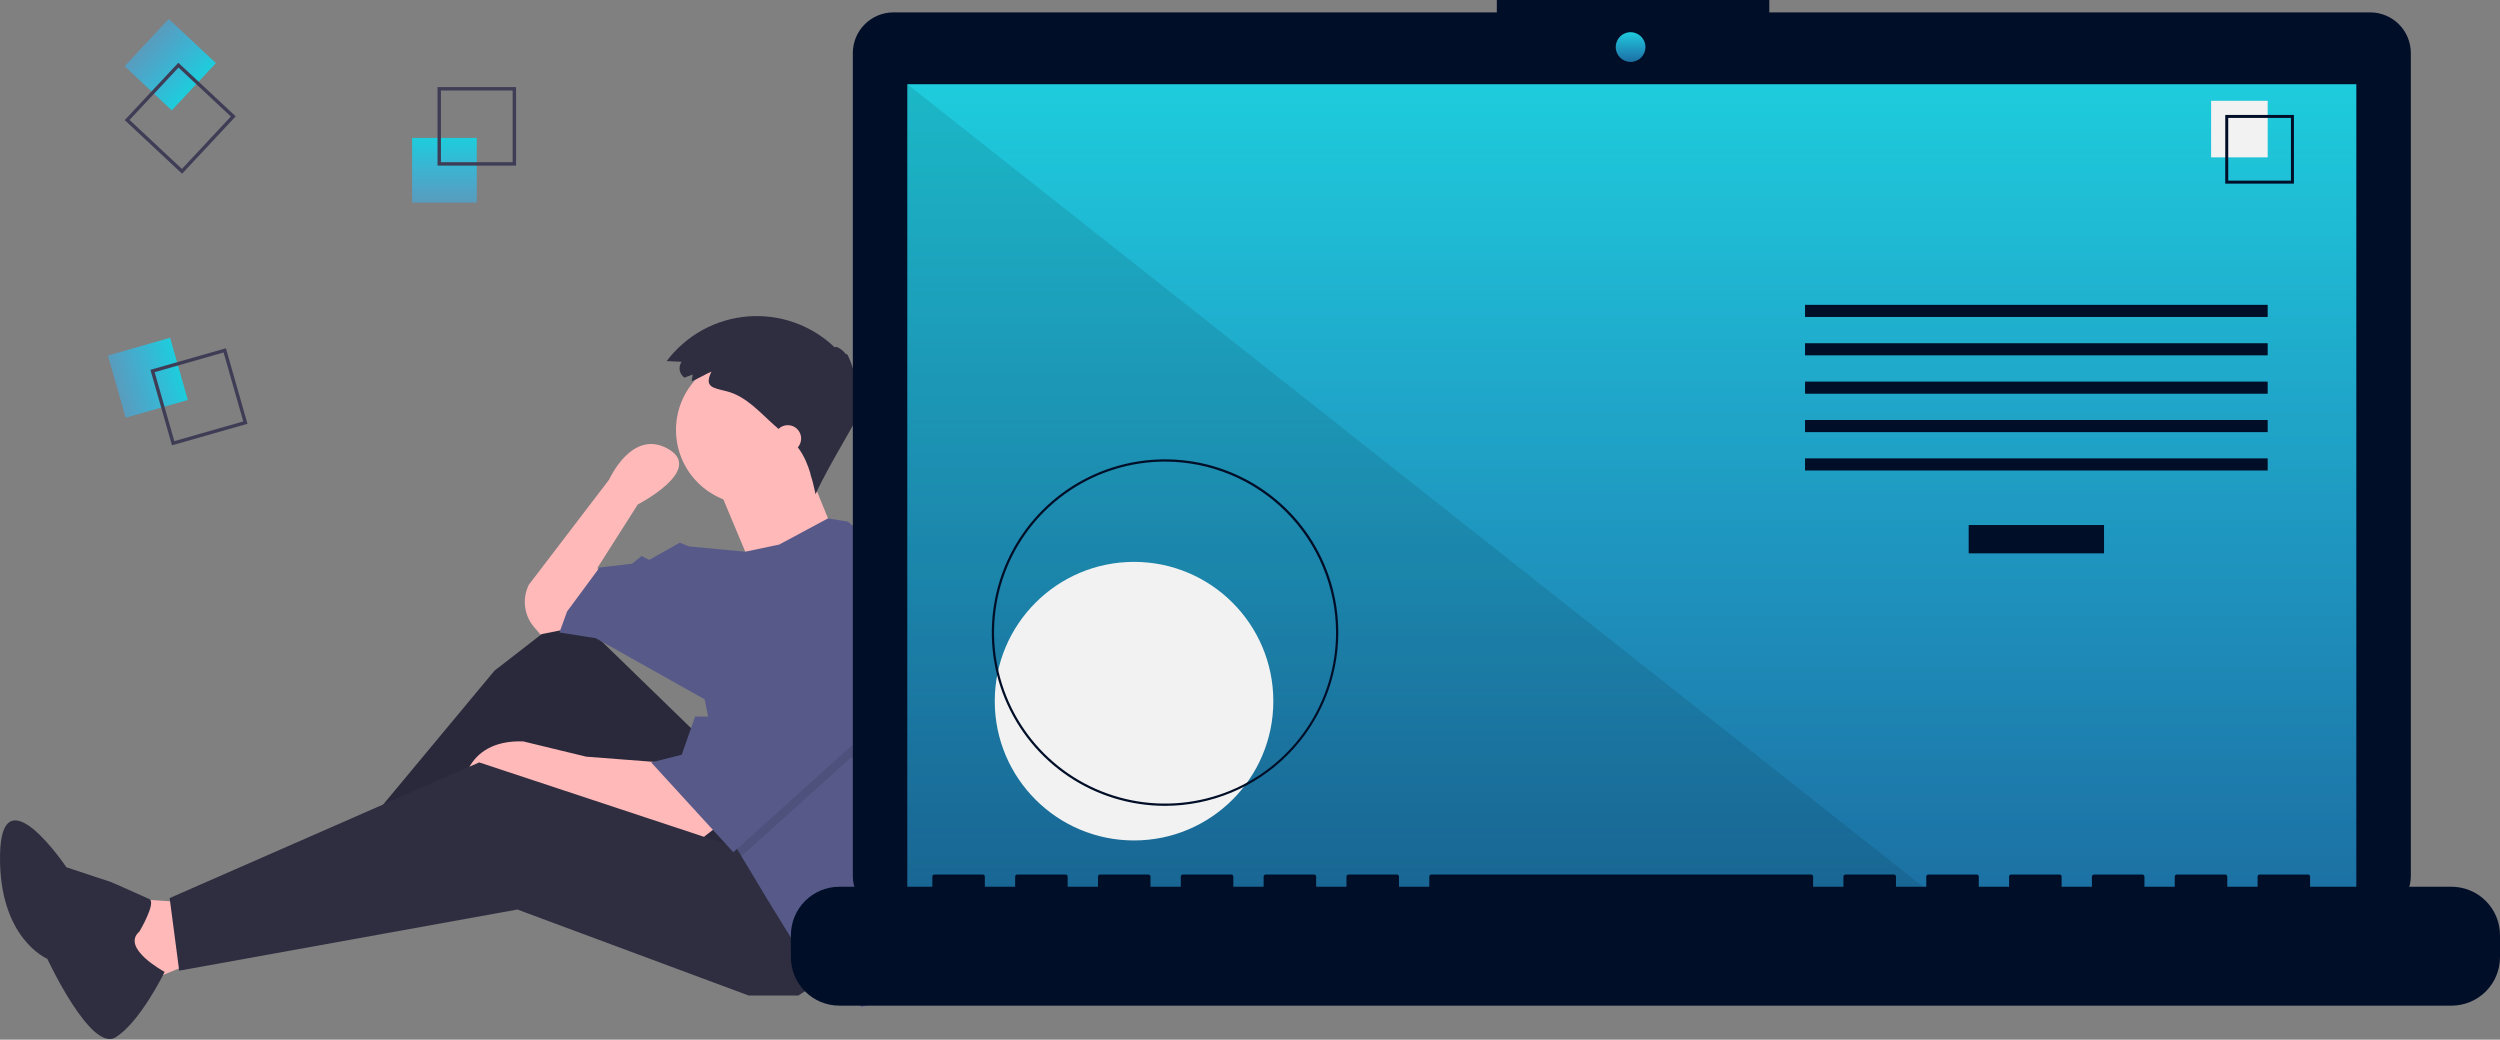 <svg width="731" height="304" viewBox="0 0 731 304" fill="none" xmlns="http://www.w3.org/2000/svg">
<rect x="0" y="0" width="731" height="304" fill="#808080" stroke="none"/>
<g clip-path="url(#clip0)">
<path d="M52.399 263.712L35.638 262.594L41.225 287.736L60.221 279.914L52.399 263.712Z" fill="#FFB9B9"/>
<path d="M206.042 216.78L166.933 178.789L144.585 196.109L100.447 249.185L105.476 257.007L159.111 220.691L195.427 268.181L230.066 250.862L206.042 216.78Z" fill="#2F2E41"/>
<path opacity="0.1" d="M206.042 216.78L166.933 178.789L144.585 196.109L100.447 249.185L105.476 257.007L159.111 220.691L195.427 268.181L230.066 250.862L206.042 216.78Z" fill="black"/>
<path d="M209.395 241.922L204.366 245.833L163.581 231.866L154.083 227.955L135.087 231.866C135.087 231.866 135.087 216.222 152.966 216.781L171.403 221.25L193.192 222.926L209.395 241.922Z" fill="#FFB9B9"/>
<path d="M245.71 283.267L233.419 291.088H218.892L151.289 265.946L52.399 283.825L49.605 262.594L140.115 222.927L219.452 249.185L245.71 283.267Z" fill="#2F2E41"/>
<path d="M166.374 183.817L157.994 185.493L156.168 183.363C154.722 181.676 153.806 179.6 153.534 177.395C153.263 175.19 153.648 172.954 154.642 170.967L178.107 140.238C178.107 140.238 184.812 125.153 195.427 131.299C206.042 137.445 186.488 147.502 186.488 147.502L174.755 165.939L175.872 175.437L166.374 183.817Z" fill="#FFB9B9"/>
<path d="M219.451 147.502C231.485 147.502 241.241 137.746 241.241 125.712C241.241 113.678 231.485 103.923 219.451 103.923C207.417 103.923 197.662 113.678 197.662 125.712C197.662 137.746 207.417 147.502 219.451 147.502Z" fill="#FFB9B9"/>
<path d="M209.674 141.635L219.731 165.659L243.755 155.603C243.755 155.603 235.933 136.607 235.933 136.048C235.933 135.489 209.674 141.635 209.674 141.635Z" fill="#FFB9B9"/>
<path d="M275.83 212.708C275.83 225.858 273.757 238.926 269.69 251.431L268.058 256.448L260.236 292.205L251.856 294.44L245.71 286.618L233.419 277.679L224.48 263.153L216.814 250.381L214.423 246.392L206.042 204.489L174.196 186.611L163.581 184.935L165.816 178.789L175.314 165.939L184.812 164.821L187.605 162.586L189.84 163.704L198.779 158.676L201.573 159.793L217.909 161.313L227.832 159.234L242.101 151.574L247.945 152.53L268.058 169.291C273.2 183.189 275.832 197.889 275.83 212.708Z" fill="#575A89"/>
<path d="M40.783 272.363C40.783 272.363 45.787 263.881 43.674 262.891C41.56 261.901 32.584 257.954 32.584 257.954L19.42 253.591C19.42 253.591 0.426 225.362 0.009 249.911C-0.408 274.459 13.839 280.36 13.839 280.36C13.839 280.36 26.546 307.706 33.743 303.346C40.941 298.985 48.144 284.183 48.144 284.183C48.144 284.183 35.164 277.205 40.783 272.363Z" fill="#2F2E41"/>
<path opacity="0.1" d="M269.734 207.841L248.503 221.809L216.814 250.381L214.423 246.392L207.718 212.87H209.395L226.715 181.024L269.734 207.841Z" fill="black"/>
<path d="M226.715 177.672L209.394 209.517H203.249L199.338 220.691L190.399 222.927L214.423 249.185L248.503 218.457L269.734 204.489L226.715 177.672Z" fill="#575A89"/>
<path d="M202.503 109.511L200.143 110.419C199.78 110.173 199.469 109.857 199.23 109.49C198.99 109.123 198.826 108.711 198.748 108.28C198.669 107.848 198.678 107.406 198.773 106.977C198.868 106.549 199.047 106.144 199.3 105.786L194.937 105.582C197.738 101.852 201.299 98.76 205.384 96.509C209.469 94.258 213.986 92.9 218.635 92.525C223.284 92.151 227.96 92.767 232.353 94.335C236.746 95.902 240.756 98.385 244.118 101.618C244.317 100.934 246.482 102.265 247.366 103.615C247.663 102.501 249.693 107.883 250.411 111.686C250.744 110.42 252.022 112.464 250.902 114.426C251.612 114.323 251.932 116.138 251.383 117.149C252.159 116.785 252.028 118.952 251.187 120.4C252.294 120.302 242.451 135.578 238.466 144.506C237.309 139.189 236.007 133.59 232.276 129.63C231.642 128.956 230.947 128.343 230.254 127.731L226.503 124.42C222.142 120.571 218.175 115.819 212.365 114.381C208.372 113.392 205.848 113.169 208.023 108.67C206.058 109.49 204.222 110.71 202.238 111.472C202.265 110.843 202.542 110.14 202.503 109.511Z" fill="#2F2E41"/>
<path d="M230.346 132.137C232.506 132.137 234.257 130.386 234.257 128.226C234.257 126.066 232.506 124.315 230.346 124.315C228.186 124.315 226.435 126.066 226.435 128.226C226.435 130.386 228.186 132.137 230.346 132.137Z" fill="#FFB9B9"/>
<path d="M139.414 40.324H120.505V59.233H139.414V40.324Z" fill="url(#paint0_linear)"/>
<path d="M150.894 48.428H127.933V25.467H150.894V48.428ZM128.932 47.429H149.896V26.465H128.932V47.429Z" fill="#3F3D56"/>
<path d="M54.927 116.95L49.735 98.767L31.552 103.959L36.745 122.142L54.927 116.95Z" fill="url(#paint1_linear)"/>
<path d="M50.287 130.214L43.982 108.136L66.061 101.831L72.365 123.91L50.287 130.214ZM45.216 108.821L50.973 128.98L71.131 123.224L65.375 103.065L45.216 108.821Z" fill="#3F3D56"/>
<path d="M50.228 32.265L63.139 18.45L49.324 5.539L36.413 19.354L50.228 32.265Z" fill="url(#paint2_linear)"/>
<path d="M36.468 35.119L52.146 18.344L68.921 34.022L53.243 50.797L36.468 35.119ZM52.194 19.755L37.879 35.072L53.196 49.386L67.51 34.069L52.194 19.755Z" fill="#3F3D56"/>
<path d="M693.042 3.621H517.342V0H437.673V3.621H261.25C259.689 3.621 258.143 3.929 256.701 4.526C255.26 5.123 253.949 5.999 252.846 7.102C251.742 8.206 250.867 9.516 250.269 10.958C249.672 12.4 249.365 13.945 249.365 15.506V256.093C249.365 257.653 249.672 259.199 250.269 260.641C250.867 262.083 251.742 263.393 252.846 264.497C253.949 265.6 255.26 266.476 256.701 267.073C258.143 267.67 259.689 267.978 261.25 267.978H693.042C696.194 267.978 699.217 266.725 701.445 264.497C703.674 262.268 704.926 259.245 704.926 256.093V15.506C704.926 13.945 704.619 12.4 704.022 10.958C703.425 9.516 702.549 8.206 701.445 7.102C700.342 5.999 699.032 5.123 697.59 4.526C696.148 3.929 694.602 3.621 693.042 3.621Z" fill="#010E28"/>
<path d="M688.993 24.625H265.299V263.632H688.993V24.625Z" fill="url(#paint3_linear)"/>
<path d="M476.783 18.107C479.183 18.107 481.129 16.161 481.129 13.761C481.129 11.361 479.183 9.415 476.783 9.415C474.384 9.415 472.438 11.361 472.438 13.761C472.438 16.161 474.384 18.107 476.783 18.107Z" fill="url(#paint4_linear)"/>
<path opacity="0.1" d="M567.823 263.632H265.299V24.625L567.823 263.632Z" fill="black"/>
<path d="M331.594 245.747C354.087 245.747 372.321 227.513 372.321 205.02C372.321 182.527 354.087 164.293 331.594 164.293C309.101 164.293 290.867 182.527 290.867 205.02C290.867 227.513 309.101 245.747 331.594 245.747Z" fill="#F2F2F2"/>
<path d="M340.66 235.63C330.641 235.63 320.846 232.659 312.515 227.092C304.184 221.526 297.691 213.614 293.856 204.357C290.022 195.1 289.019 184.914 290.974 175.087C292.928 165.26 297.753 156.233 304.838 149.148C311.923 142.063 320.95 137.238 330.777 135.283C340.604 133.329 350.79 134.332 360.047 138.166C369.304 142.001 377.216 148.494 382.783 156.825C388.349 165.156 391.32 174.95 391.32 184.97C391.305 198.401 385.963 211.278 376.466 220.775C366.968 230.273 354.091 235.615 340.66 235.63ZM340.66 134.972C330.772 134.972 321.105 137.905 312.883 143.398C304.661 148.892 298.252 156.701 294.468 165.837C290.684 174.973 289.694 185.026 291.623 194.724C293.552 204.423 298.314 213.332 305.306 220.324C312.299 227.316 321.208 232.078 330.906 234.007C340.605 235.937 350.658 234.946 359.794 231.162C368.93 227.378 376.738 220.97 382.232 212.747C387.726 204.525 390.658 194.859 390.658 184.97C390.643 171.714 385.371 159.006 375.998 149.633C366.624 140.26 353.916 134.987 340.66 134.972Z" fill="#010E28"/>
<path d="M615.221 153.523H575.643V161.793H615.221V153.523Z" fill="#010E28"/>
<path d="M663.068 89.136H527.795V92.68H663.068V89.136Z" fill="#010E28"/>
<path d="M663.068 100.359H527.795V103.904H663.068V100.359Z" fill="#010E28"/>
<path d="M663.068 111.583H527.795V115.127H663.068V111.583Z" fill="#010E28"/>
<path d="M663.068 122.806H527.795V126.351H663.068V122.806Z" fill="#010E28"/>
<path d="M663.068 134.03H527.795V137.574H663.068V134.03Z" fill="#010E28"/>
<path d="M663.068 29.474H646.528V46.014H663.068V29.474Z" fill="#F2F2F2"/>
<path d="M670.747 53.693H650.663V33.609H670.747V53.693ZM651.536 52.82H669.874V34.482H651.536V52.82Z" fill="#010E28"/>
<path d="M716.823 259.286H675.473V256.307C675.473 256.229 675.458 256.153 675.428 256.081C675.398 256.009 675.355 255.944 675.3 255.889C675.245 255.834 675.18 255.791 675.108 255.761C675.037 255.732 674.96 255.716 674.882 255.716H660.705C660.628 255.716 660.551 255.732 660.479 255.761C660.408 255.791 660.342 255.834 660.288 255.889C660.233 255.944 660.189 256.009 660.16 256.081C660.13 256.153 660.115 256.229 660.115 256.307V259.286H651.254V256.307C651.254 256.229 651.239 256.153 651.209 256.081C651.179 256.009 651.136 255.944 651.081 255.889C651.026 255.834 650.961 255.791 650.889 255.761C650.818 255.732 650.741 255.716 650.663 255.716H636.486C636.409 255.716 636.332 255.732 636.26 255.761C636.188 255.791 636.123 255.834 636.068 255.889C636.014 255.944 635.97 256.009 635.94 256.081C635.911 256.153 635.895 256.229 635.895 256.307V259.286H627.035V256.307C627.035 256.229 627.02 256.153 626.99 256.081C626.96 256.009 626.917 255.944 626.862 255.889C626.807 255.834 626.742 255.791 626.67 255.761C626.598 255.732 626.522 255.716 626.444 255.716H612.267C612.189 255.716 612.113 255.732 612.041 255.761C611.969 255.791 611.904 255.834 611.849 255.889C611.794 255.944 611.751 256.009 611.721 256.081C611.692 256.153 611.676 256.229 611.676 256.307V259.286H602.816V256.307C602.816 256.229 602.8 256.153 602.771 256.081C602.741 256.009 602.697 255.944 602.643 255.889C602.588 255.834 602.523 255.791 602.451 255.761C602.379 255.732 602.302 255.716 602.225 255.716H588.048C587.97 255.716 587.893 255.732 587.822 255.761C587.75 255.791 587.685 255.834 587.63 255.889C587.575 255.944 587.532 256.009 587.502 256.081C587.472 256.153 587.457 256.229 587.457 256.307V259.286H578.596V256.307C578.596 256.229 578.581 256.153 578.551 256.081C578.522 256.009 578.478 255.944 578.423 255.889C578.369 255.834 578.303 255.791 578.232 255.761C578.16 255.732 578.083 255.716 578.006 255.716H563.829C563.751 255.716 563.674 255.732 563.603 255.761C563.531 255.791 563.466 255.834 563.411 255.889C563.356 255.944 563.313 256.009 563.283 256.081C563.253 256.153 563.238 256.229 563.238 256.307V259.286H554.377V256.307C554.377 256.229 554.362 256.153 554.332 256.081C554.303 256.009 554.259 255.944 554.204 255.889C554.149 255.834 554.084 255.791 554.013 255.761C553.941 255.732 553.864 255.716 553.787 255.716H539.609C539.532 255.716 539.455 255.732 539.383 255.761C539.312 255.791 539.247 255.834 539.192 255.889C539.137 255.944 539.093 256.009 539.064 256.081C539.034 256.153 539.019 256.229 539.019 256.307V259.286H530.158V256.307C530.158 256.229 530.143 256.153 530.113 256.081C530.083 256.009 530.04 255.944 529.985 255.889C529.93 255.834 529.865 255.791 529.793 255.761C529.722 255.732 529.645 255.716 529.567 255.716H418.514C418.436 255.716 418.359 255.732 418.288 255.761C418.216 255.791 418.151 255.834 418.096 255.889C418.041 255.944 417.998 256.009 417.968 256.081C417.938 256.153 417.923 256.229 417.923 256.307V259.286H409.062V256.307C409.062 256.229 409.047 256.153 409.017 256.081C408.988 256.009 408.944 255.944 408.889 255.889C408.834 255.834 408.769 255.791 408.698 255.761C408.626 255.732 408.549 255.716 408.472 255.716H394.295C394.217 255.716 394.14 255.732 394.068 255.761C393.997 255.791 393.932 255.834 393.877 255.889C393.822 255.944 393.778 256.009 393.749 256.081C393.719 256.153 393.704 256.229 393.704 256.307V259.286H384.843V256.307C384.843 256.229 384.828 256.153 384.798 256.081C384.768 256.009 384.725 255.944 384.67 255.889C384.615 255.834 384.55 255.791 384.478 255.761C384.407 255.732 384.33 255.716 384.252 255.716H370.075C369.998 255.716 369.921 255.732 369.849 255.761C369.778 255.791 369.712 255.834 369.658 255.889C369.603 255.944 369.559 256.009 369.53 256.081C369.5 256.153 369.485 256.229 369.485 256.307V259.286H360.624V256.307C360.624 256.229 360.609 256.153 360.579 256.081C360.549 256.009 360.506 255.944 360.451 255.889C360.396 255.834 360.331 255.791 360.259 255.761C360.188 255.732 360.111 255.716 360.033 255.716H345.856C345.779 255.716 345.702 255.732 345.63 255.761C345.558 255.791 345.493 255.834 345.438 255.889C345.384 255.944 345.34 256.009 345.31 256.081C345.281 256.153 345.265 256.229 345.265 256.307V259.286H336.405V256.307C336.405 256.229 336.39 256.153 336.36 256.081C336.33 256.009 336.287 255.944 336.232 255.889C336.177 255.834 336.112 255.791 336.04 255.761C335.968 255.732 335.892 255.716 335.814 255.716H321.637C321.559 255.716 321.483 255.732 321.411 255.761C321.339 255.791 321.274 255.834 321.219 255.889C321.164 255.944 321.121 256.009 321.091 256.081C321.062 256.153 321.046 256.229 321.046 256.307V259.286H312.186V256.307C312.186 256.229 312.17 256.153 312.141 256.081C312.111 256.009 312.067 255.944 312.013 255.889C311.958 255.834 311.893 255.791 311.821 255.761C311.749 255.732 311.672 255.716 311.595 255.716H297.418C297.34 255.716 297.263 255.732 297.192 255.761C297.12 255.791 297.055 255.834 297 255.889C296.945 255.944 296.902 256.009 296.872 256.081C296.842 256.153 296.827 256.229 296.827 256.307V259.286H287.966V256.307C287.966 256.229 287.951 256.153 287.922 256.081C287.892 256.009 287.848 255.944 287.793 255.889C287.739 255.834 287.673 255.791 287.602 255.761C287.53 255.732 287.453 255.716 287.376 255.716H273.199C273.121 255.716 273.044 255.732 272.973 255.761C272.901 255.791 272.836 255.834 272.781 255.889C272.726 255.944 272.683 256.009 272.653 256.081C272.623 256.153 272.608 256.229 272.608 256.307V259.286H245.435C241.675 259.286 238.069 260.78 235.411 263.439C232.752 266.097 231.258 269.703 231.258 273.463V279.874C231.258 283.634 232.752 287.24 235.411 289.899C238.069 292.557 241.675 294.051 245.435 294.051H716.823C720.583 294.051 724.189 292.557 726.848 289.899C729.506 287.24 731 283.634 731 279.874V273.463C731 269.703 729.506 266.097 726.848 263.439C724.189 260.78 720.583 259.286 716.823 259.286Z" fill="#010E28"/>
</g>
<defs>
<linearGradient id="paint0_linear" x1="129.959" y1="40.324" x2="129.959" y2="59.233" gradientUnits="userSpaceOnUse">
<stop stop-color="#1DCDDB"/>
<stop offset="1" stop-color="#30B9FD" stop-opacity="0.49"/>
</linearGradient>
<linearGradient id="paint1_linear" x1="52.331" y1="107.858" x2="34.149" y2="113.051" gradientUnits="userSpaceOnUse">
<stop stop-color="#1DCDDB"/>
<stop offset="1" stop-color="#30B9FD" stop-opacity="0.49"/>
</linearGradient>
<linearGradient id="paint2_linear" x1="56.683" y1="25.357" x2="42.868" y2="12.446" gradientUnits="userSpaceOnUse">
<stop stop-color="#1DCDDB"/>
<stop offset="1" stop-color="#30B9FD" stop-opacity="0.49"/>
</linearGradient>
<linearGradient id="paint3_linear" x1="477.146" y1="24.625" x2="477.146" y2="263.632" gradientUnits="userSpaceOnUse">
<stop stop-color="#1ECCDC"/>
<stop offset="1" stop-color="#30B9FE" stop-opacity="0.57"/>
</linearGradient>
<linearGradient id="paint4_linear" x1="476.783" y1="9.415" x2="476.783" y2="18.107" gradientUnits="userSpaceOnUse">
<stop stop-color="#1ECCDC"/>
<stop offset="1" stop-color="#30B9FE" stop-opacity="0.57"/>
</linearGradient>
<clipPath id="clip0">
<rect width="731" height="303.817" fill="white"/>
</clipPath>
</defs>
</svg>
